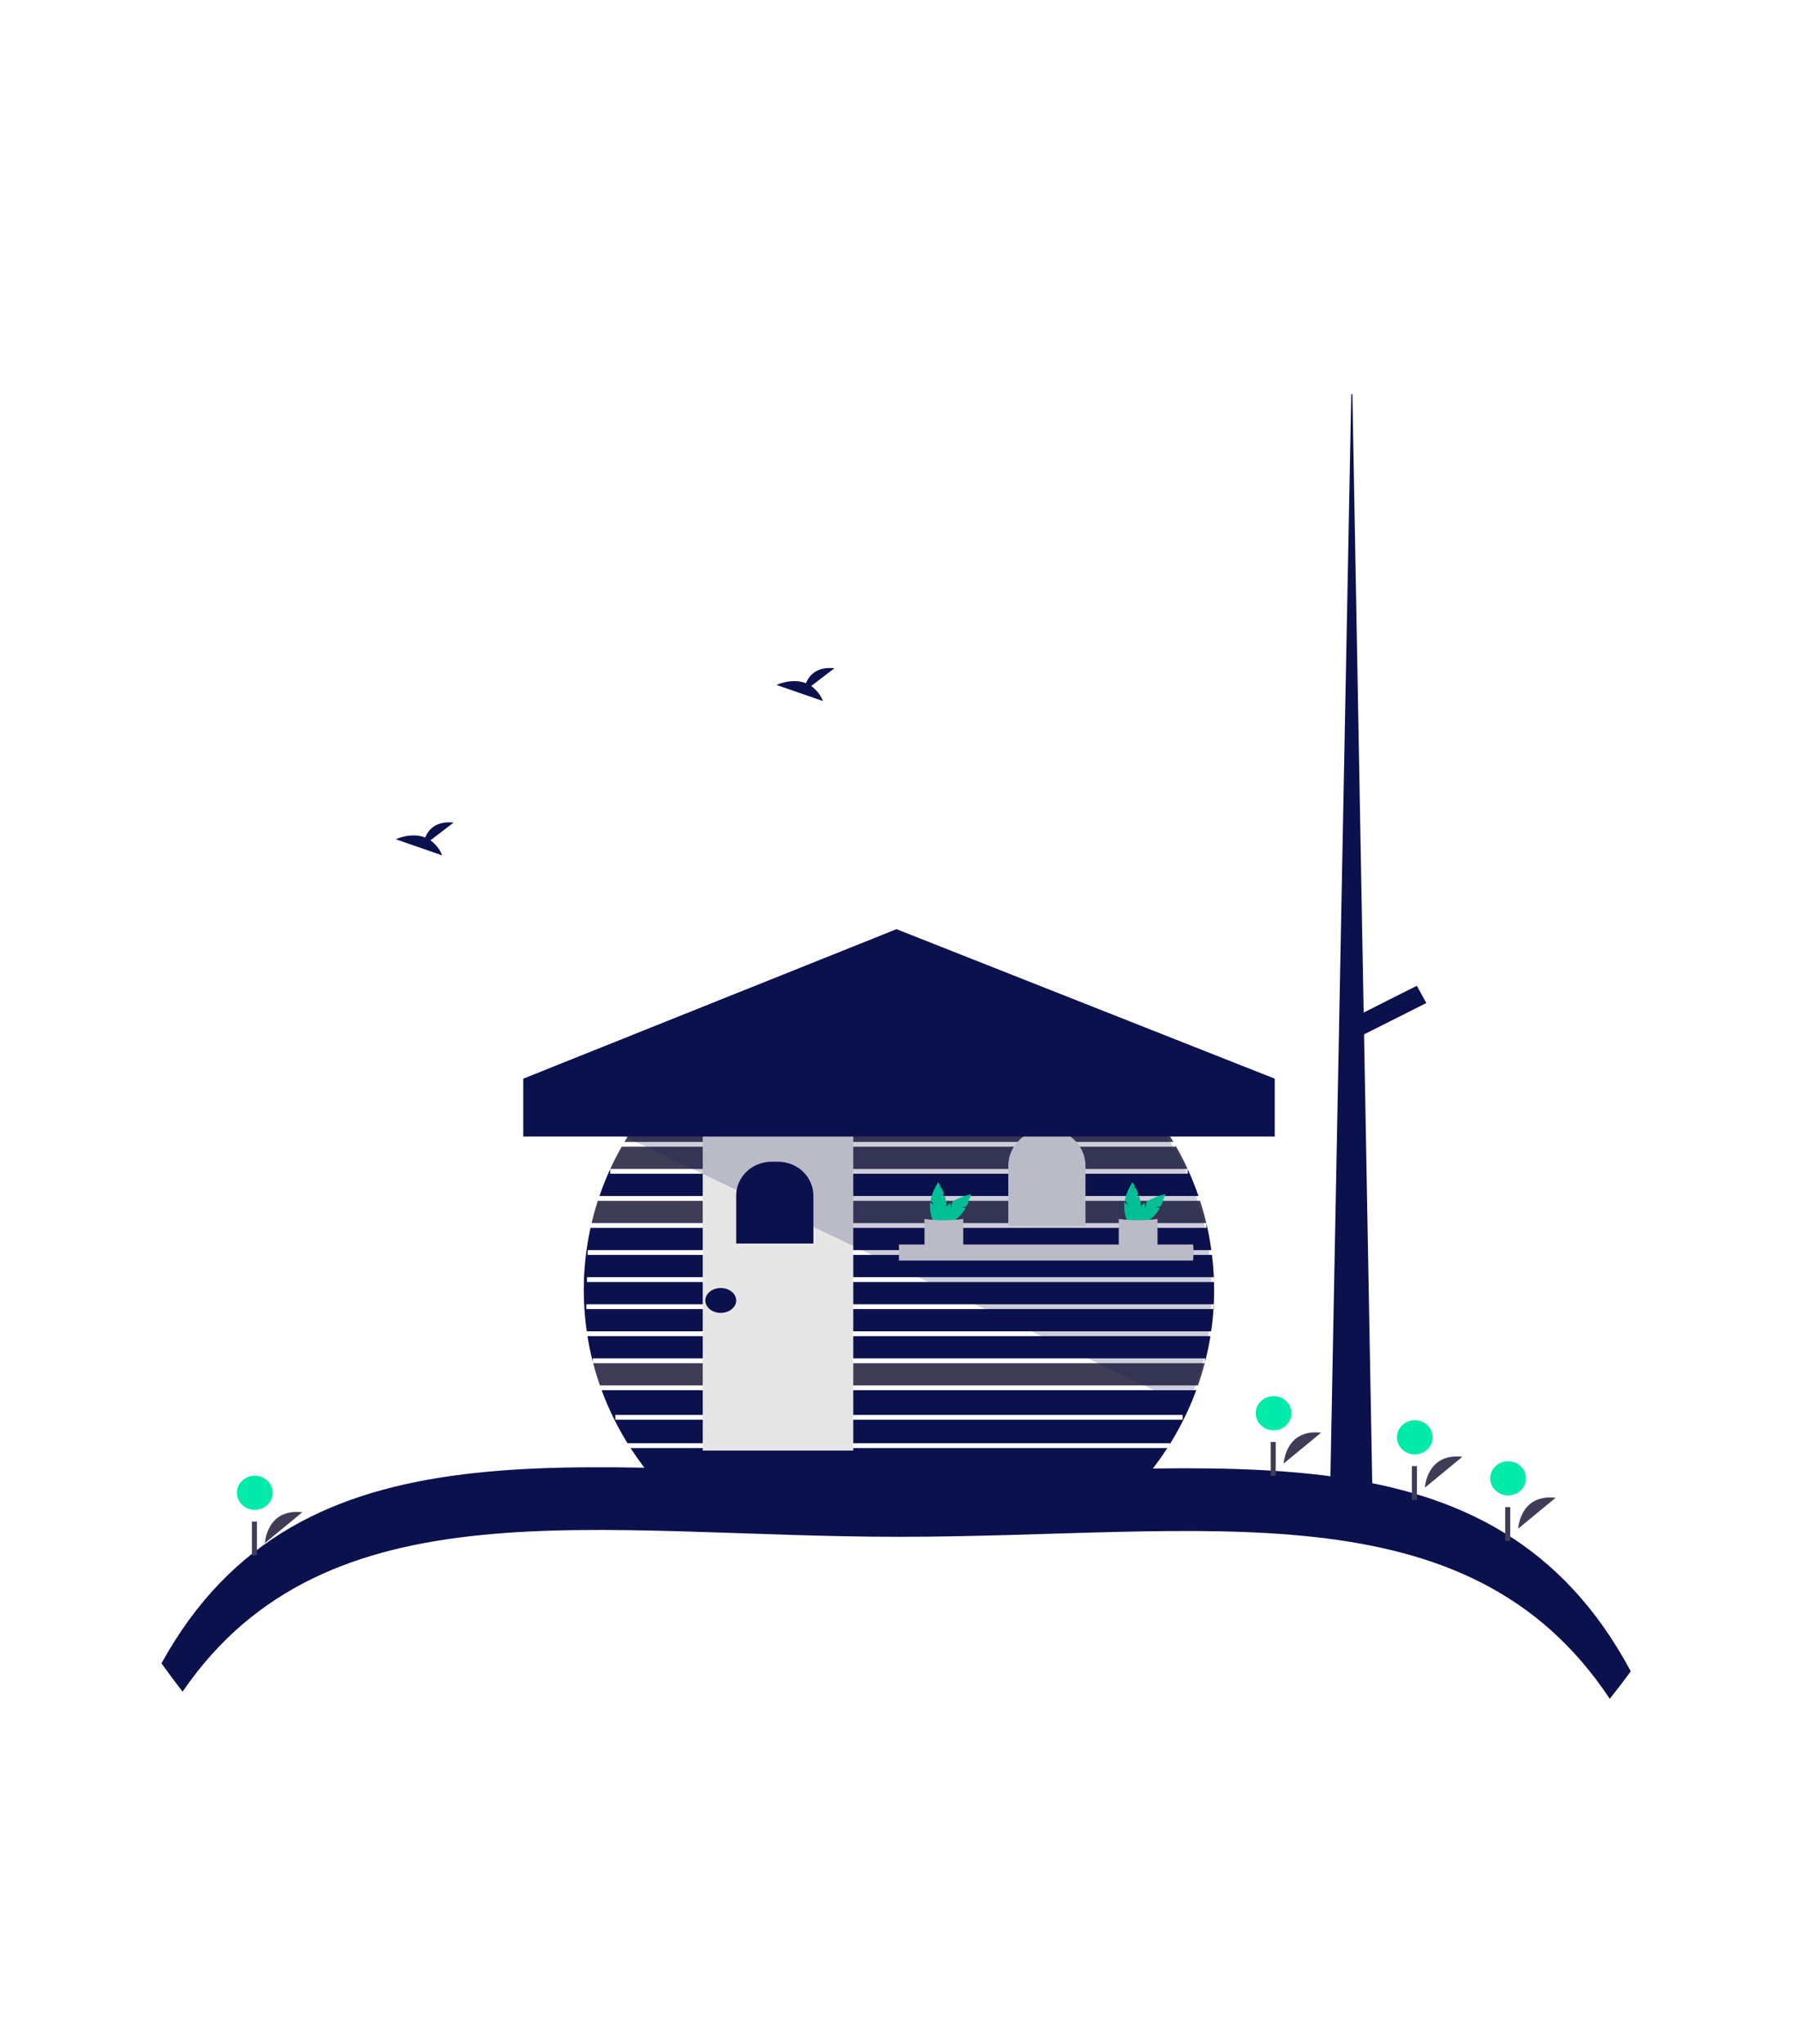 <svg width="73" height="83" viewBox="0 0 73 83" fill="none" xmlns="http://www.w3.org/2000/svg">
<path d="M24.427 56.444C24.579 56.856 24.755 57.261 24.953 57.655V57.656C25.114 57.977 25.289 58.29 25.477 58.595H47.492V58.637C47.692 58.319 47.875 57.992 48.043 57.654C48.242 57.261 48.417 56.856 48.569 56.444H24.427ZM24.982 57.643V57.447H48.017V57.643H24.982ZM26.698 60.241H46.298C46.7 59.784 47.067 59.299 47.395 58.791H25.601C25.929 59.299 26.296 59.784 26.698 60.241V60.241Z" fill="#0B114D"/>
<path d="M48.913 55.345C48.834 55.652 48.742 55.952 48.639 56.248H24.357C24.254 55.952 24.162 55.652 24.083 55.345H48.913Z" fill="#3F3D56"/>
<path d="M48.928 55.287V55.149H24.067V55.287C23.98 54.947 23.908 54.6 23.851 54.247H49.145C49.088 54.599 49.016 54.946 48.928 55.287Z" fill="#0B114D"/>
<path d="M23.806 52.953V53.148H49.268C49.249 53.453 49.218 53.753 49.174 54.051H23.822C23.779 53.755 23.747 53.456 23.729 53.152C23.71 52.896 23.702 52.638 23.702 52.376C23.702 52.2 23.706 52.025 23.713 51.85V51.848C23.731 51.477 23.764 51.111 23.814 50.75V50.749C23.857 50.447 23.91 50.148 23.974 49.852H48.981V49.674C49.065 50.029 49.132 50.389 49.181 50.755H23.859V50.951H49.207C49.241 51.224 49.265 51.499 49.279 51.777L49.282 51.853H23.833V52.049H49.289C49.293 52.158 49.294 52.266 49.294 52.376C49.294 52.57 49.289 52.762 49.28 52.953H23.806Z" fill="#0B114D"/>
<path d="M48.977 49.657H24.019C24.092 49.351 24.176 49.05 24.272 48.754H48.72V48.743C48.818 49.043 48.903 49.347 48.977 49.657Z" fill="#3F3D56"/>
<path d="M48.658 48.558H24.338C24.465 48.186 24.61 47.823 24.773 47.468V47.655H48.223V47.469C48.386 47.823 48.531 48.186 48.658 48.558Z" fill="#0B114D"/>
<path d="M48.218 47.459H24.777C24.918 47.151 25.073 46.851 25.241 46.556H47.727V46.507C47.906 46.817 48.069 47.134 48.218 47.459Z" fill="#3F3D56"/>
<path d="M47.641 46.361H25.353C26.468 44.473 28.088 42.903 30.046 41.81C32.004 40.717 34.23 40.141 36.497 40.141C38.765 40.141 40.991 40.717 42.949 41.81C44.907 42.903 46.526 44.473 47.641 46.361V46.361Z" fill="#3F3D56"/>
<path opacity="0.5" d="M24.067 55.287C24.072 55.307 24.077 55.326 24.083 55.345H24.067V55.287Z" fill="black"/>
<path opacity="0.5" d="M48.929 55.287V55.345H48.913C48.919 55.326 48.925 55.307 48.929 55.287V55.287Z" fill="black"/>
<path opacity="0.5" d="M49.295 52.953V53.148H49.268C49.27 53.124 49.273 53.099 49.274 53.075C49.276 53.034 49.278 52.994 49.28 52.953H49.295Z" fill="black"/>
<path opacity="0.5" d="M49.294 51.853V52.049H49.289C49.288 51.983 49.285 51.919 49.282 51.853H49.294Z" fill="black"/>
<path opacity="0.5" d="M48.981 49.657V49.674C48.98 49.668 48.978 49.662 48.977 49.657H48.981Z" fill="black"/>
<path opacity="0.5" d="M24.773 47.459H24.777C24.776 47.462 24.775 47.465 24.773 47.468V47.459Z" fill="black"/>
<path opacity="0.5" d="M48.224 47.459V47.469C48.222 47.465 48.22 47.462 48.218 47.459H48.224Z" fill="black"/>
<path opacity="0.5" d="M46.917 45.262H26.078V45.458H46.917V45.262Z" fill="black"/>
<path opacity="0.5" d="M46.108 44.163H26.94V44.359H46.108V44.163Z" fill="black"/>
<path opacity="0.5" d="M44.881 43.065H28.115V43.26H44.881V43.065Z" fill="black"/>
<path opacity="0.5" d="M43.34 41.965L29.395 41.992L29.395 42.187L43.34 42.161L43.34 41.965Z" fill="black"/>
<path d="M34.643 45.947H28.532V58.894H34.643V45.947Z" fill="#E6E6E6"/>
<path d="M31.327 47.166H31.586C31.967 47.166 32.333 47.311 32.602 47.569C32.872 47.827 33.023 48.176 33.023 48.541V50.487H29.89V48.541C29.89 48.176 30.041 47.827 30.311 47.569C30.58 47.311 30.946 47.166 31.327 47.166V47.166Z" fill="#0B114D"/>
<path d="M42.504 45.834C42.92 45.834 43.318 45.992 43.612 46.273C43.906 46.554 44.071 46.935 44.071 47.332V49.779H40.937V47.332C40.937 46.935 41.102 46.554 41.396 46.273C41.69 45.992 42.089 45.834 42.504 45.834Z" fill="#E6E6E6"/>
<path d="M48.458 50.828C48.458 50.945 48.452 51.061 48.438 51.178H36.498V50.528H48.443C48.453 50.628 48.458 50.727 48.458 50.828Z" fill="#E6E6E6"/>
<path d="M38.211 48.636L38.327 48.465C38.293 48.374 38.253 48.285 38.208 48.198L38.133 48.256L38.193 48.169C38.136 48.062 38.092 47.995 38.092 47.995C37.949 48.218 37.844 48.462 37.781 48.717L37.93 48.937L37.765 48.81C37.759 48.853 37.756 48.896 37.756 48.94C37.756 49.38 37.906 49.736 38.092 49.736C38.277 49.736 38.427 49.38 38.427 48.94C38.424 48.8 38.398 48.661 38.35 48.529L38.211 48.636Z" fill="#00EBA9"/>
<path d="M39.033 49.018L39.242 48.975C39.285 48.887 39.322 48.797 39.355 48.706L39.259 48.696L39.366 48.674C39.405 48.56 39.423 48.483 39.423 48.483C39.156 48.544 38.902 48.646 38.669 48.783L38.612 49.04L38.589 48.838C38.553 48.865 38.519 48.894 38.486 48.925C38.161 49.236 38.004 49.589 38.135 49.715C38.266 49.84 38.636 49.689 38.961 49.378C39.062 49.277 39.146 49.161 39.211 49.036L39.033 49.018Z" fill="#00EBA9"/>
<path d="M39.109 50.719C38.625 50.749 38.097 50.718 37.535 50.719V49.49C38.057 49.56 38.587 49.56 39.109 49.49V50.719Z" fill="#E6E6E6"/>
<path d="M46.098 48.636L46.214 48.465C46.179 48.374 46.14 48.285 46.095 48.198L46.02 48.256L46.079 48.169C46.023 48.062 45.978 47.995 45.978 47.995C45.835 48.218 45.73 48.462 45.667 48.717L45.816 48.937L45.651 48.81C45.646 48.853 45.643 48.896 45.642 48.94C45.642 49.38 45.793 49.736 45.978 49.736C46.163 49.736 46.314 49.38 46.314 48.94C46.31 48.8 46.284 48.661 46.237 48.529L46.098 48.636Z" fill="#00EBA9"/>
<path d="M46.919 49.018L47.128 48.975C47.171 48.887 47.209 48.797 47.241 48.706L47.145 48.696L47.252 48.674C47.291 48.56 47.309 48.483 47.309 48.483C47.043 48.544 46.788 48.646 46.556 48.783L46.498 49.04L46.476 48.838C46.44 48.865 46.405 48.894 46.373 48.925C46.048 49.236 45.89 49.589 46.021 49.715C46.152 49.84 46.522 49.689 46.847 49.378C46.948 49.277 47.033 49.161 47.097 49.036L46.919 49.018Z" fill="#00EBA9"/>
<path d="M46.996 50.719C46.511 50.749 45.983 50.718 45.422 50.719V49.49C45.944 49.56 46.474 49.56 46.996 49.49V50.719Z" fill="#E6E6E6"/>
<path d="M29.263 53.303C29.609 53.303 29.89 53.077 29.89 52.799C29.89 52.52 29.609 52.294 29.263 52.294C28.917 52.294 28.636 52.52 28.636 52.799C28.636 53.077 28.917 53.303 29.263 53.303Z" fill="#0B114D"/>
<path d="M36.5 62.394C48.91 62.394 59.562 60.238 65.358 68.972C65.65 68.605 65.934 68.233 66.211 67.856C60.649 57.465 49.546 59.848 36.5 59.848C23.589 59.848 12.177 57.318 6.556 67.533C6.834 67.922 7.12 68.305 7.414 68.681C13.287 60.103 24.215 62.394 36.5 62.394Z" fill="#0B114D"/>
<path d="M54.862 16.006H54.908L55.735 61.384H53.988L54.862 16.006Z" fill="#0B114D"/>
<path d="M57.91 40.723L57.524 40.023L54.757 41.416L55.142 42.116L57.91 40.723Z" fill="#0B114D"/>
<path d="M52.118 59.419C52.118 59.419 52.189 58.002 53.638 58.167Z" fill="#3F3D56"/>
<path d="M51.709 58.071C52.109 58.071 52.434 57.76 52.434 57.377C52.434 56.994 52.109 56.684 51.709 56.684C51.308 56.684 50.983 56.994 50.983 57.377C50.983 57.76 51.308 58.071 51.709 58.071Z" fill="#00EBA9"/>
<path d="M51.795 58.545H51.59V59.916H51.795V58.545Z" fill="#3F3D56"/>
<path d="M61.64 62.062C61.64 62.062 61.711 60.645 63.16 60.81Z" fill="#3F3D56"/>
<path d="M61.23 60.714C61.631 60.714 61.956 60.403 61.956 60.02C61.956 59.637 61.631 59.327 61.23 59.327C60.83 59.327 60.505 59.637 60.505 60.02C60.505 60.403 60.83 60.714 61.23 60.714Z" fill="#00EBA9"/>
<path d="M61.317 61.188H61.112V62.559H61.317V61.188Z" fill="#3F3D56"/>
<path d="M10.755 62.649C10.755 62.649 10.825 61.233 12.275 61.397Z" fill="#3F3D56"/>
<path d="M10.345 61.301C10.746 61.301 11.071 60.991 11.071 60.608C11.071 60.225 10.746 59.914 10.345 59.914C9.945 59.914 9.62 60.225 9.62 60.608C9.62 60.991 9.945 61.301 10.345 61.301Z" fill="#00EBA9"/>
<path d="M10.432 61.776H10.227V63.146H10.432V61.776Z" fill="#3F3D56"/>
<path d="M57.852 60.398C57.852 60.398 57.922 58.981 59.372 59.146Z" fill="#3F3D56"/>
<path d="M57.442 59.05C57.843 59.05 58.167 58.739 58.167 58.356C58.167 57.973 57.843 57.663 57.442 57.663C57.041 57.663 56.717 57.973 56.717 58.356C56.717 58.739 57.041 59.05 57.442 59.05Z" fill="#00EBA9"/>
<path d="M57.529 59.524H57.324V60.895H57.529V59.524Z" fill="#3F3D56"/>
<path d="M32.935 27.852L33.878 27.131C33.146 27.054 32.845 27.436 32.722 27.738C32.15 27.511 31.527 27.809 31.527 27.809L33.413 28.463C33.318 28.22 33.152 28.008 32.935 27.852V27.852Z" fill="#0B114D"/>
<path d="M17.476 34.117L18.418 33.397C17.686 33.319 17.385 33.701 17.262 34.003C16.69 33.776 16.067 34.074 16.067 34.074L17.953 34.728C17.858 34.486 17.692 34.274 17.476 34.117Z" fill="#0B114D"/>
<path opacity="0.2" d="M49.196 52.506C49.198 54.081 48.859 55.639 48.2 57.083L26.968 46.91L25.353 46.143L27.541 46.029L46.504 45.038C48.309 47.043 49.196 49.653 49.196 52.506Z" fill="#0B114D"/>
<path d="M51.755 46.143H21.245V43.794L36.398 37.724L51.755 43.794V46.143Z" fill="#0B114D"/>
</svg>
